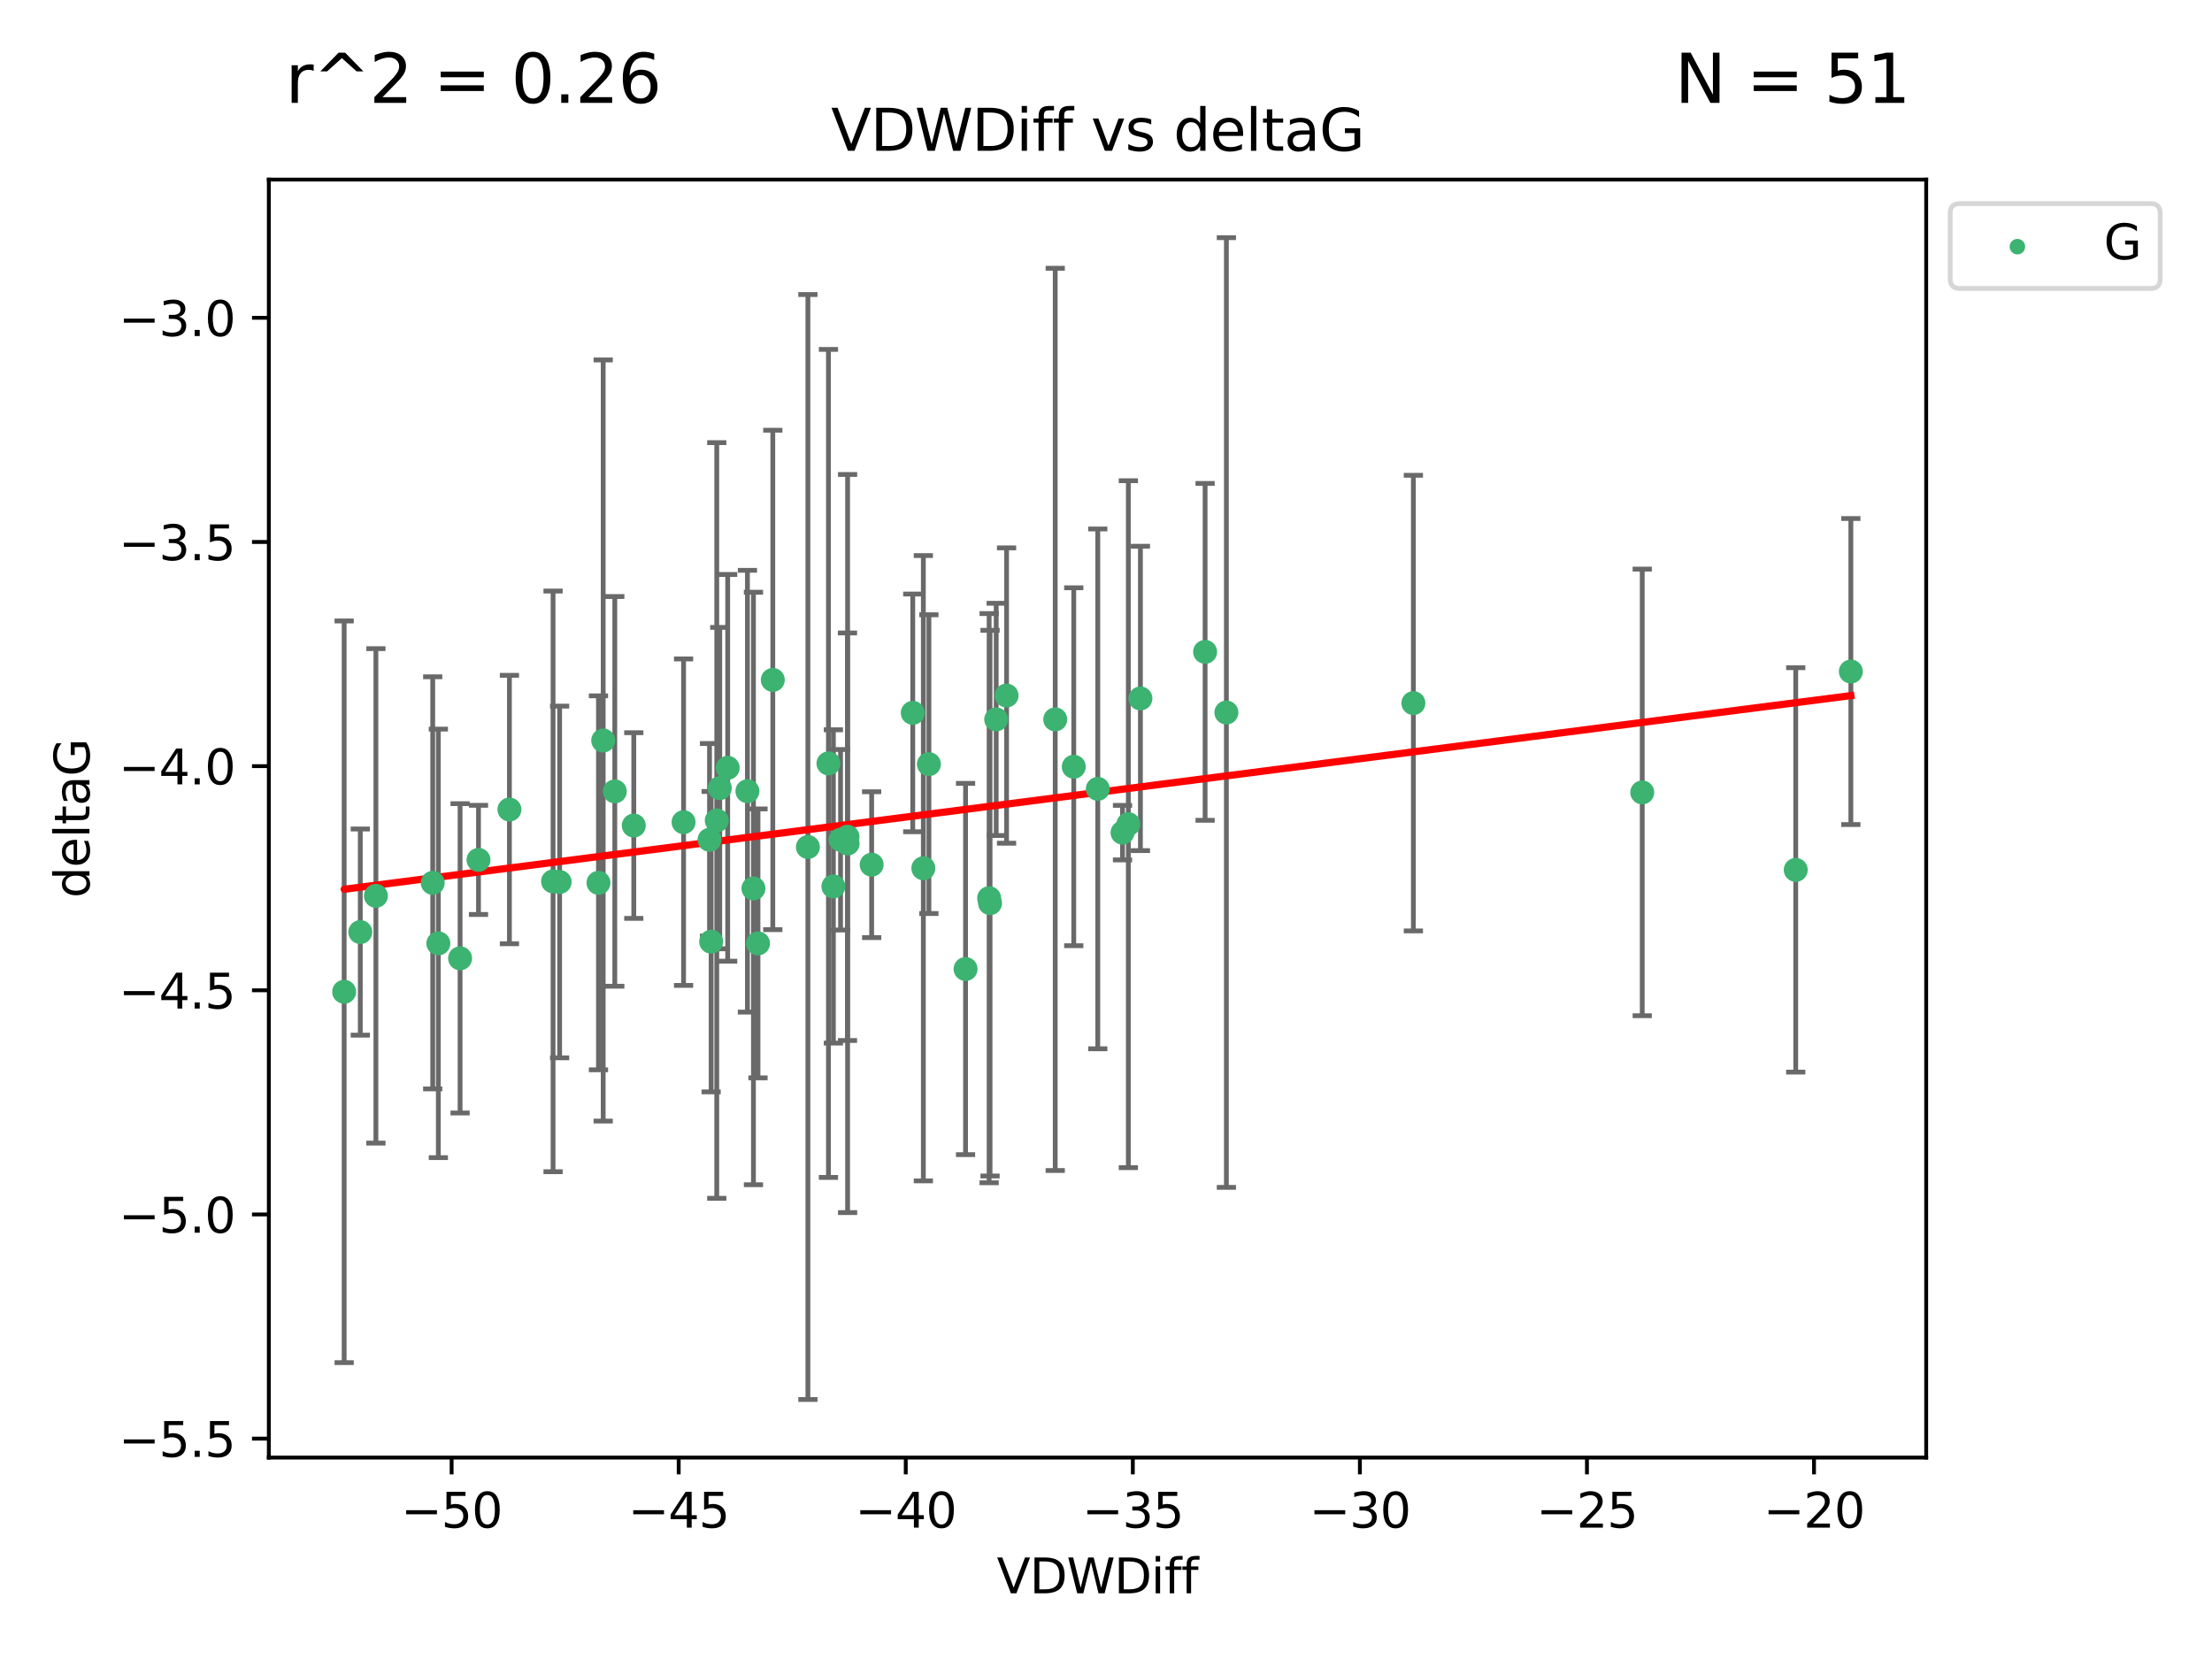 <?xml version="1.0" encoding="utf-8" standalone="no"?>
<!DOCTYPE svg PUBLIC "-//W3C//DTD SVG 1.1//EN"
  "http://www.w3.org/Graphics/SVG/1.1/DTD/svg11.dtd">
<svg xmlns:xlink="http://www.w3.org/1999/xlink" width="460.8pt" height="345.6pt" viewBox="0 0 460.8 345.6" xmlns="http://www.w3.org/2000/svg" version="1.1">
 <defs>
  <style type="text/css">*{stroke-linejoin: round; stroke-linecap: butt}</style>
 </defs>
 <g id="figure_1">
  <g id="patch_1">
   <path d="M 0 345.6 
L 460.8 345.6 
L 460.8 0 
L 0 0 
z
" style="fill: #ffffff"/>
  </g>
  <g id="axes_1">
   <g id="patch_2">
    <path d="M 56 303.64 
L 401.26 303.64 
L 401.26 37.411 
L 56 37.411 
z
" style="fill: #ffffff"/>
   </g>
   <g id="PathCollection_1">
    <defs>
     <path id="m0dcc54d844" d="M 0 1.118 
C 0.297 1.118 0.581 1 0.791 0.791 
C 1 0.581 1.118 0.297 1.118 0 
C 1.118 -0.297 1 -0.581 0.791 -0.791 
C 0.581 -1 0.297 -1.118 0 -1.118 
C -0.297 -1.118 -0.581 -1 -0.791 -0.791 
C -1 -0.581 -1.118 -0.297 -1.118 0 
C -1.118 0.297 -1 0.581 -0.791 0.791 
C -0.581 1 -0.297 1.118 0 1.118 
z
" style="stroke: #3cb371"/>
    </defs>
    <g clip-path="url(#p89d5ecb7e0)">
     <use xlink:href="#m0dcc54d844" x="147.805" y="174.941" style="fill: #3cb371; stroke: #3cb371"/>
     <use xlink:href="#m0dcc54d844" x="91.314" y="196.522" style="fill: #3cb371; stroke: #3cb371"/>
     <use xlink:href="#m0dcc54d844" x="115.215" y="183.607" style="fill: #3cb371; stroke: #3cb371"/>
     <use xlink:href="#m0dcc54d844" x="151.591" y="159.953" style="fill: #3cb371; stroke: #3cb371"/>
     <use xlink:href="#m0dcc54d844" x="142.4" y="171.274" style="fill: #3cb371; stroke: #3cb371"/>
     <use xlink:href="#m0dcc54d844" x="78.309" y="186.628" style="fill: #3cb371; stroke: #3cb371"/>
     <use xlink:href="#m0dcc54d844" x="175.102" y="174.94" style="fill: #3cb371; stroke: #3cb371"/>
     <use xlink:href="#m0dcc54d844" x="71.694" y="206.605" style="fill: #3cb371; stroke: #3cb371"/>
     <use xlink:href="#m0dcc54d844" x="75.055" y="194.169" style="fill: #3cb371; stroke: #3cb371"/>
     <use xlink:href="#m0dcc54d844" x="149.938" y="164.177" style="fill: #3cb371; stroke: #3cb371"/>
     <use xlink:href="#m0dcc54d844" x="148.144" y="196.169" style="fill: #3cb371; stroke: #3cb371"/>
     <use xlink:href="#m0dcc54d844" x="116.579" y="183.734" style="fill: #3cb371; stroke: #3cb371"/>
     <use xlink:href="#m0dcc54d844" x="95.845" y="199.634" style="fill: #3cb371; stroke: #3cb371"/>
     <use xlink:href="#m0dcc54d844" x="160.988" y="141.638" style="fill: #3cb371; stroke: #3cb371"/>
     <use xlink:href="#m0dcc54d844" x="190.143" y="148.504" style="fill: #3cb371; stroke: #3cb371"/>
     <use xlink:href="#m0dcc54d844" x="168.301" y="176.447" style="fill: #3cb371; stroke: #3cb371"/>
     <use xlink:href="#m0dcc54d844" x="132.03" y="171.977" style="fill: #3cb371; stroke: #3cb371"/>
     <use xlink:href="#m0dcc54d844" x="125.657" y="154.259" style="fill: #3cb371; stroke: #3cb371"/>
     <use xlink:href="#m0dcc54d844" x="90.144" y="183.914" style="fill: #3cb371; stroke: #3cb371"/>
     <use xlink:href="#m0dcc54d844" x="176.548" y="174.305" style="fill: #3cb371; stroke: #3cb371"/>
     <use xlink:href="#m0dcc54d844" x="206.054" y="187.105" style="fill: #3cb371; stroke: #3cb371"/>
     <use xlink:href="#m0dcc54d844" x="124.673" y="183.909" style="fill: #3cb371; stroke: #3cb371"/>
     <use xlink:href="#m0dcc54d844" x="192.35" y="180.869" style="fill: #3cb371; stroke: #3cb371"/>
     <use xlink:href="#m0dcc54d844" x="155.704" y="164.821" style="fill: #3cb371; stroke: #3cb371"/>
     <use xlink:href="#m0dcc54d844" x="176.571" y="175.723" style="fill: #3cb371; stroke: #3cb371"/>
     <use xlink:href="#m0dcc54d844" x="172.581" y="159.033" style="fill: #3cb371; stroke: #3cb371"/>
     <use xlink:href="#m0dcc54d844" x="181.582" y="180.127" style="fill: #3cb371; stroke: #3cb371"/>
     <use xlink:href="#m0dcc54d844" x="106.123" y="168.639" style="fill: #3cb371; stroke: #3cb371"/>
     <use xlink:href="#m0dcc54d844" x="173.608" y="184.66" style="fill: #3cb371; stroke: #3cb371"/>
     <use xlink:href="#m0dcc54d844" x="156.957" y="185.084" style="fill: #3cb371; stroke: #3cb371"/>
     <use xlink:href="#m0dcc54d844" x="99.678" y="179.131" style="fill: #3cb371; stroke: #3cb371"/>
     <use xlink:href="#m0dcc54d844" x="128.072" y="164.86" style="fill: #3cb371; stroke: #3cb371"/>
     <use xlink:href="#m0dcc54d844" x="157.904" y="196.527" style="fill: #3cb371; stroke: #3cb371"/>
     <use xlink:href="#m0dcc54d844" x="237.572" y="145.499" style="fill: #3cb371; stroke: #3cb371"/>
     <use xlink:href="#m0dcc54d844" x="235.054" y="171.692" style="fill: #3cb371; stroke: #3cb371"/>
     <use xlink:href="#m0dcc54d844" x="206.246" y="188.144" style="fill: #3cb371; stroke: #3cb371"/>
     <use xlink:href="#m0dcc54d844" x="233.839" y="173.454" style="fill: #3cb371; stroke: #3cb371"/>
     <use xlink:href="#m0dcc54d844" x="149.316" y="170.92" style="fill: #3cb371; stroke: #3cb371"/>
     <use xlink:href="#m0dcc54d844" x="201.144" y="201.862" style="fill: #3cb371; stroke: #3cb371"/>
     <use xlink:href="#m0dcc54d844" x="251.045" y="135.795" style="fill: #3cb371; stroke: #3cb371"/>
     <use xlink:href="#m0dcc54d844" x="207.528" y="149.864" style="fill: #3cb371; stroke: #3cb371"/>
     <use xlink:href="#m0dcc54d844" x="223.684" y="159.728" style="fill: #3cb371; stroke: #3cb371"/>
     <use xlink:href="#m0dcc54d844" x="193.507" y="159.186" style="fill: #3cb371; stroke: #3cb371"/>
     <use xlink:href="#m0dcc54d844" x="219.823" y="149.86" style="fill: #3cb371; stroke: #3cb371"/>
     <use xlink:href="#m0dcc54d844" x="255.479" y="148.432" style="fill: #3cb371; stroke: #3cb371"/>
     <use xlink:href="#m0dcc54d844" x="209.684" y="144.893" style="fill: #3cb371; stroke: #3cb371"/>
     <use xlink:href="#m0dcc54d844" x="228.689" y="164.34" style="fill: #3cb371; stroke: #3cb371"/>
     <use xlink:href="#m0dcc54d844" x="294.433" y="146.468" style="fill: #3cb371; stroke: #3cb371"/>
     <use xlink:href="#m0dcc54d844" x="374.085" y="181.215" style="fill: #3cb371; stroke: #3cb371"/>
     <use xlink:href="#m0dcc54d844" x="342.107" y="165.075" style="fill: #3cb371; stroke: #3cb371"/>
     <use xlink:href="#m0dcc54d844" x="385.566" y="139.894" style="fill: #3cb371; stroke: #3cb371"/>
    </g>
   </g>
   <g id="matplotlib.axis_1">
    <g id="xtick_1">
     <g id="line2d_1">
      <defs>
       <path id="m201cae0acf" d="M 0 0 
L 0 3.5 
" style="stroke: #000000; stroke-width: 0.8"/>
      </defs>
      <g>
       <use xlink:href="#m201cae0acf" x="94.081" y="303.64" style="stroke: #000000; stroke-width: 0.8"/>
      </g>
     </g>
     <g id="text_1">
      <!-- −50 -->
      <g transform="translate(83.528 318.238)scale(0.1 -0.1)">
       <defs>
        <path id="DejaVuSans-2212" d="M 678 2272 
L 4684 2272 
L 4684 1741 
L 678 1741 
L 678 2272 
z
" transform="scale(0.016)"/>
        <path id="DejaVuSans-35" d="M 691 4666 
L 3169 4666 
L 3169 4134 
L 1269 4134 
L 1269 2991 
Q 1406 3038 1543 3061 
Q 1681 3084 1819 3084 
Q 2600 3084 3056 2656 
Q 3513 2228 3513 1497 
Q 3513 744 3044 326 
Q 2575 -91 1722 -91 
Q 1428 -91 1123 -41 
Q 819 9 494 109 
L 494 744 
Q 775 591 1075 516 
Q 1375 441 1709 441 
Q 2250 441 2565 725 
Q 2881 1009 2881 1497 
Q 2881 1984 2565 2268 
Q 2250 2553 1709 2553 
Q 1456 2553 1204 2497 
Q 953 2441 691 2322 
L 691 4666 
z
" transform="scale(0.016)"/>
        <path id="DejaVuSans-30" d="M 2034 4250 
Q 1547 4250 1301 3770 
Q 1056 3291 1056 2328 
Q 1056 1369 1301 889 
Q 1547 409 2034 409 
Q 2525 409 2770 889 
Q 3016 1369 3016 2328 
Q 3016 3291 2770 3770 
Q 2525 4250 2034 4250 
z
M 2034 4750 
Q 2819 4750 3233 4129 
Q 3647 3509 3647 2328 
Q 3647 1150 3233 529 
Q 2819 -91 2034 -91 
Q 1250 -91 836 529 
Q 422 1150 422 2328 
Q 422 3509 836 4129 
Q 1250 4750 2034 4750 
z
" transform="scale(0.016)"/>
       </defs>
       <use xlink:href="#DejaVuSans-2212"/>
       <use xlink:href="#DejaVuSans-35" x="83.789"/>
       <use xlink:href="#DejaVuSans-30" x="147.412"/>
      </g>
     </g>
    </g>
    <g id="xtick_2">
     <g id="line2d_2">
      <g>
       <use xlink:href="#m201cae0acf" x="141.383" y="303.64" style="stroke: #000000; stroke-width: 0.8"/>
      </g>
     </g>
     <g id="text_2">
      <!-- −45 -->
      <g transform="translate(130.83 318.238)scale(0.1 -0.1)">
       <defs>
        <path id="DejaVuSans-34" d="M 2419 4116 
L 825 1625 
L 2419 1625 
L 2419 4116 
z
M 2253 4666 
L 3047 4666 
L 3047 1625 
L 3713 1625 
L 3713 1100 
L 3047 1100 
L 3047 0 
L 2419 0 
L 2419 1100 
L 313 1100 
L 313 1709 
L 2253 4666 
z
" transform="scale(0.016)"/>
       </defs>
       <use xlink:href="#DejaVuSans-2212"/>
       <use xlink:href="#DejaVuSans-34" x="83.789"/>
       <use xlink:href="#DejaVuSans-35" x="147.412"/>
      </g>
     </g>
    </g>
    <g id="xtick_3">
     <g id="line2d_3">
      <g>
       <use xlink:href="#m201cae0acf" x="188.685" y="303.64" style="stroke: #000000; stroke-width: 0.8"/>
      </g>
     </g>
     <g id="text_3">
      <!-- −40 -->
      <g transform="translate(178.132 318.238)scale(0.1 -0.1)">
       <use xlink:href="#DejaVuSans-2212"/>
       <use xlink:href="#DejaVuSans-34" x="83.789"/>
       <use xlink:href="#DejaVuSans-30" x="147.412"/>
      </g>
     </g>
    </g>
    <g id="xtick_4">
     <g id="line2d_4">
      <g>
       <use xlink:href="#m201cae0acf" x="235.987" y="303.64" style="stroke: #000000; stroke-width: 0.8"/>
      </g>
     </g>
     <g id="text_4">
      <!-- −35 -->
      <g transform="translate(225.435 318.238)scale(0.1 -0.1)">
       <defs>
        <path id="DejaVuSans-33" d="M 2597 2516 
Q 3050 2419 3304 2112 
Q 3559 1806 3559 1356 
Q 3559 666 3084 287 
Q 2609 -91 1734 -91 
Q 1441 -91 1130 -33 
Q 819 25 488 141 
L 488 750 
Q 750 597 1062 519 
Q 1375 441 1716 441 
Q 2309 441 2620 675 
Q 2931 909 2931 1356 
Q 2931 1769 2642 2001 
Q 2353 2234 1838 2234 
L 1294 2234 
L 1294 2753 
L 1863 2753 
Q 2328 2753 2575 2939 
Q 2822 3125 2822 3475 
Q 2822 3834 2567 4026 
Q 2313 4219 1838 4219 
Q 1578 4219 1281 4162 
Q 984 4106 628 3988 
L 628 4550 
Q 988 4650 1302 4700 
Q 1616 4750 1894 4750 
Q 2613 4750 3031 4423 
Q 3450 4097 3450 3541 
Q 3450 3153 3228 2886 
Q 3006 2619 2597 2516 
z
" transform="scale(0.016)"/>
       </defs>
       <use xlink:href="#DejaVuSans-2212"/>
       <use xlink:href="#DejaVuSans-33" x="83.789"/>
       <use xlink:href="#DejaVuSans-35" x="147.412"/>
      </g>
     </g>
    </g>
    <g id="xtick_5">
     <g id="line2d_5">
      <g>
       <use xlink:href="#m201cae0acf" x="283.289" y="303.64" style="stroke: #000000; stroke-width: 0.8"/>
      </g>
     </g>
     <g id="text_5">
      <!-- −30 -->
      <g transform="translate(272.737 318.238)scale(0.1 -0.1)">
       <use xlink:href="#DejaVuSans-2212"/>
       <use xlink:href="#DejaVuSans-33" x="83.789"/>
       <use xlink:href="#DejaVuSans-30" x="147.412"/>
      </g>
     </g>
    </g>
    <g id="xtick_6">
     <g id="line2d_6">
      <g>
       <use xlink:href="#m201cae0acf" x="330.591" y="303.64" style="stroke: #000000; stroke-width: 0.8"/>
      </g>
     </g>
     <g id="text_6">
      <!-- −25 -->
      <g transform="translate(320.039 318.238)scale(0.1 -0.1)">
       <defs>
        <path id="DejaVuSans-32" d="M 1228 531 
L 3431 531 
L 3431 0 
L 469 0 
L 469 531 
Q 828 903 1448 1529 
Q 2069 2156 2228 2338 
Q 2531 2678 2651 2914 
Q 2772 3150 2772 3378 
Q 2772 3750 2511 3984 
Q 2250 4219 1831 4219 
Q 1534 4219 1204 4116 
Q 875 4013 500 3803 
L 500 4441 
Q 881 4594 1212 4672 
Q 1544 4750 1819 4750 
Q 2544 4750 2975 4387 
Q 3406 4025 3406 3419 
Q 3406 3131 3298 2873 
Q 3191 2616 2906 2266 
Q 2828 2175 2409 1742 
Q 1991 1309 1228 531 
z
" transform="scale(0.016)"/>
       </defs>
       <use xlink:href="#DejaVuSans-2212"/>
       <use xlink:href="#DejaVuSans-32" x="83.789"/>
       <use xlink:href="#DejaVuSans-35" x="147.412"/>
      </g>
     </g>
    </g>
    <g id="xtick_7">
     <g id="line2d_7">
      <g>
       <use xlink:href="#m201cae0acf" x="377.893" y="303.64" style="stroke: #000000; stroke-width: 0.8"/>
      </g>
     </g>
     <g id="text_7">
      <!-- −20 -->
      <g transform="translate(367.341 318.238)scale(0.1 -0.1)">
       <use xlink:href="#DejaVuSans-2212"/>
       <use xlink:href="#DejaVuSans-32" x="83.789"/>
       <use xlink:href="#DejaVuSans-30" x="147.412"/>
      </g>
     </g>
    </g>
    <g id="text_8">
     <!-- VDWDiff -->
     <g transform="translate(207.657 331.917)scale(0.1 -0.1)">
      <defs>
       <path id="DejaVuSans-56" d="M 1831 0 
L 50 4666 
L 709 4666 
L 2188 738 
L 3669 4666 
L 4325 4666 
L 2547 0 
L 1831 0 
z
" transform="scale(0.016)"/>
       <path id="DejaVuSans-44" d="M 1259 4147 
L 1259 519 
L 2022 519 
Q 2988 519 3436 956 
Q 3884 1394 3884 2338 
Q 3884 3275 3436 3711 
Q 2988 4147 2022 4147 
L 1259 4147 
z
M 628 4666 
L 1925 4666 
Q 3281 4666 3915 4102 
Q 4550 3538 4550 2338 
Q 4550 1131 3912 565 
Q 3275 0 1925 0 
L 628 0 
L 628 4666 
z
" transform="scale(0.016)"/>
       <path id="DejaVuSans-57" d="M 213 4666 
L 850 4666 
L 1831 722 
L 2809 4666 
L 3519 4666 
L 4500 722 
L 5478 4666 
L 6119 4666 
L 4947 0 
L 4153 0 
L 3169 4050 
L 2175 0 
L 1381 0 
L 213 4666 
z
" transform="scale(0.016)"/>
       <path id="DejaVuSans-69" d="M 603 3500 
L 1178 3500 
L 1178 0 
L 603 0 
L 603 3500 
z
M 603 4863 
L 1178 4863 
L 1178 4134 
L 603 4134 
L 603 4863 
z
" transform="scale(0.016)"/>
       <path id="DejaVuSans-66" d="M 2375 4863 
L 2375 4384 
L 1825 4384 
Q 1516 4384 1395 4259 
Q 1275 4134 1275 3809 
L 1275 3500 
L 2222 3500 
L 2222 3053 
L 1275 3053 
L 1275 0 
L 697 0 
L 697 3053 
L 147 3053 
L 147 3500 
L 697 3500 
L 697 3744 
Q 697 4328 969 4595 
Q 1241 4863 1831 4863 
L 2375 4863 
z
" transform="scale(0.016)"/>
      </defs>
      <use xlink:href="#DejaVuSans-56"/>
      <use xlink:href="#DejaVuSans-44" x="68.408"/>
      <use xlink:href="#DejaVuSans-57" x="145.41"/>
      <use xlink:href="#DejaVuSans-44" x="244.287"/>
      <use xlink:href="#DejaVuSans-69" x="321.289"/>
      <use xlink:href="#DejaVuSans-66" x="349.072"/>
      <use xlink:href="#DejaVuSans-66" x="384.277"/>
     </g>
    </g>
   </g>
   <g id="matplotlib.axis_2">
    <g id="ytick_1">
     <g id="line2d_8">
      <defs>
       <path id="mf346a24e65" d="M 0 0 
L -3.5 0 
" style="stroke: #000000; stroke-width: 0.8"/>
      </defs>
      <g>
       <use xlink:href="#mf346a24e65" x="56" y="299.693" style="stroke: #000000; stroke-width: 0.8"/>
      </g>
     </g>
     <g id="text_9">
      <!-- −5.5 -->
      <g transform="translate(24.717 303.492)scale(0.1 -0.1)">
       <defs>
        <path id="DejaVuSans-2e" d="M 684 794 
L 1344 794 
L 1344 0 
L 684 0 
L 684 794 
z
" transform="scale(0.016)"/>
       </defs>
       <use xlink:href="#DejaVuSans-2212"/>
       <use xlink:href="#DejaVuSans-35" x="83.789"/>
       <use xlink:href="#DejaVuSans-2e" x="147.412"/>
       <use xlink:href="#DejaVuSans-35" x="179.199"/>
      </g>
     </g>
    </g>
    <g id="ytick_2">
     <g id="line2d_9">
      <g>
       <use xlink:href="#mf346a24e65" x="56" y="252.995" style="stroke: #000000; stroke-width: 0.8"/>
      </g>
     </g>
     <g id="text_10">
      <!-- −5.0 -->
      <g transform="translate(24.717 256.795)scale(0.1 -0.1)">
       <use xlink:href="#DejaVuSans-2212"/>
       <use xlink:href="#DejaVuSans-35" x="83.789"/>
       <use xlink:href="#DejaVuSans-2e" x="147.412"/>
       <use xlink:href="#DejaVuSans-30" x="179.199"/>
      </g>
     </g>
    </g>
    <g id="ytick_3">
     <g id="line2d_10">
      <g>
       <use xlink:href="#mf346a24e65" x="56" y="206.298" style="stroke: #000000; stroke-width: 0.8"/>
      </g>
     </g>
     <g id="text_11">
      <!-- −4.5 -->
      <g transform="translate(24.717 210.097)scale(0.1 -0.1)">
       <use xlink:href="#DejaVuSans-2212"/>
       <use xlink:href="#DejaVuSans-34" x="83.789"/>
       <use xlink:href="#DejaVuSans-2e" x="147.412"/>
       <use xlink:href="#DejaVuSans-35" x="179.199"/>
      </g>
     </g>
    </g>
    <g id="ytick_4">
     <g id="line2d_11">
      <g>
       <use xlink:href="#mf346a24e65" x="56" y="159.6" style="stroke: #000000; stroke-width: 0.8"/>
      </g>
     </g>
     <g id="text_12">
      <!-- −4.0 -->
      <g transform="translate(24.717 163.399)scale(0.1 -0.1)">
       <use xlink:href="#DejaVuSans-2212"/>
       <use xlink:href="#DejaVuSans-34" x="83.789"/>
       <use xlink:href="#DejaVuSans-2e" x="147.412"/>
       <use xlink:href="#DejaVuSans-30" x="179.199"/>
      </g>
     </g>
    </g>
    <g id="ytick_5">
     <g id="line2d_12">
      <g>
       <use xlink:href="#mf346a24e65" x="56" y="112.902" style="stroke: #000000; stroke-width: 0.8"/>
      </g>
     </g>
     <g id="text_13">
      <!-- −3.5 -->
      <g transform="translate(24.717 116.701)scale(0.1 -0.1)">
       <use xlink:href="#DejaVuSans-2212"/>
       <use xlink:href="#DejaVuSans-33" x="83.789"/>
       <use xlink:href="#DejaVuSans-2e" x="147.412"/>
       <use xlink:href="#DejaVuSans-35" x="179.199"/>
      </g>
     </g>
    </g>
    <g id="ytick_6">
     <g id="line2d_13">
      <g>
       <use xlink:href="#mf346a24e65" x="56" y="66.204" style="stroke: #000000; stroke-width: 0.8"/>
      </g>
     </g>
     <g id="text_14">
      <!-- −3.0 -->
      <g transform="translate(24.717 70.004)scale(0.1 -0.1)">
       <use xlink:href="#DejaVuSans-2212"/>
       <use xlink:href="#DejaVuSans-33" x="83.789"/>
       <use xlink:href="#DejaVuSans-2e" x="147.412"/>
       <use xlink:href="#DejaVuSans-30" x="179.199"/>
      </g>
     </g>
    </g>
    <g id="text_15">
     <!-- deltaG -->
     <g transform="translate(18.637 187.064)rotate(-90)scale(0.1 -0.1)">
      <defs>
       <path id="DejaVuSans-64" d="M 2906 2969 
L 2906 4863 
L 3481 4863 
L 3481 0 
L 2906 0 
L 2906 525 
Q 2725 213 2448 61 
Q 2172 -91 1784 -91 
Q 1150 -91 751 415 
Q 353 922 353 1747 
Q 353 2572 751 3078 
Q 1150 3584 1784 3584 
Q 2172 3584 2448 3432 
Q 2725 3281 2906 2969 
z
M 947 1747 
Q 947 1113 1208 752 
Q 1469 391 1925 391 
Q 2381 391 2643 752 
Q 2906 1113 2906 1747 
Q 2906 2381 2643 2742 
Q 2381 3103 1925 3103 
Q 1469 3103 1208 2742 
Q 947 2381 947 1747 
z
" transform="scale(0.016)"/>
       <path id="DejaVuSans-65" d="M 3597 1894 
L 3597 1613 
L 953 1613 
Q 991 1019 1311 708 
Q 1631 397 2203 397 
Q 2534 397 2845 478 
Q 3156 559 3463 722 
L 3463 178 
Q 3153 47 2828 -22 
Q 2503 -91 2169 -91 
Q 1331 -91 842 396 
Q 353 884 353 1716 
Q 353 2575 817 3079 
Q 1281 3584 2069 3584 
Q 2775 3584 3186 3129 
Q 3597 2675 3597 1894 
z
M 3022 2063 
Q 3016 2534 2758 2815 
Q 2500 3097 2075 3097 
Q 1594 3097 1305 2825 
Q 1016 2553 972 2059 
L 3022 2063 
z
" transform="scale(0.016)"/>
       <path id="DejaVuSans-6c" d="M 603 4863 
L 1178 4863 
L 1178 0 
L 603 0 
L 603 4863 
z
" transform="scale(0.016)"/>
       <path id="DejaVuSans-74" d="M 1172 4494 
L 1172 3500 
L 2356 3500 
L 2356 3053 
L 1172 3053 
L 1172 1153 
Q 1172 725 1289 603 
Q 1406 481 1766 481 
L 2356 481 
L 2356 0 
L 1766 0 
Q 1100 0 847 248 
Q 594 497 594 1153 
L 594 3053 
L 172 3053 
L 172 3500 
L 594 3500 
L 594 4494 
L 1172 4494 
z
" transform="scale(0.016)"/>
       <path id="DejaVuSans-61" d="M 2194 1759 
Q 1497 1759 1228 1600 
Q 959 1441 959 1056 
Q 959 750 1161 570 
Q 1363 391 1709 391 
Q 2188 391 2477 730 
Q 2766 1069 2766 1631 
L 2766 1759 
L 2194 1759 
z
M 3341 1997 
L 3341 0 
L 2766 0 
L 2766 531 
Q 2569 213 2275 61 
Q 1981 -91 1556 -91 
Q 1019 -91 701 211 
Q 384 513 384 1019 
Q 384 1609 779 1909 
Q 1175 2209 1959 2209 
L 2766 2209 
L 2766 2266 
Q 2766 2663 2505 2880 
Q 2244 3097 1772 3097 
Q 1472 3097 1187 3025 
Q 903 2953 641 2809 
L 641 3341 
Q 956 3463 1253 3523 
Q 1550 3584 1831 3584 
Q 2591 3584 2966 3190 
Q 3341 2797 3341 1997 
z
" transform="scale(0.016)"/>
       <path id="DejaVuSans-47" d="M 3809 666 
L 3809 1919 
L 2778 1919 
L 2778 2438 
L 4434 2438 
L 4434 434 
Q 4069 175 3628 42 
Q 3188 -91 2688 -91 
Q 1594 -91 976 548 
Q 359 1188 359 2328 
Q 359 3472 976 4111 
Q 1594 4750 2688 4750 
Q 3144 4750 3555 4637 
Q 3966 4525 4313 4306 
L 4313 3634 
Q 3963 3931 3569 4081 
Q 3175 4231 2741 4231 
Q 1884 4231 1454 3753 
Q 1025 3275 1025 2328 
Q 1025 1384 1454 906 
Q 1884 428 2741 428 
Q 3075 428 3337 486 
Q 3600 544 3809 666 
z
" transform="scale(0.016)"/>
      </defs>
      <use xlink:href="#DejaVuSans-64"/>
      <use xlink:href="#DejaVuSans-65" x="63.477"/>
      <use xlink:href="#DejaVuSans-6c" x="125"/>
      <use xlink:href="#DejaVuSans-74" x="152.783"/>
      <use xlink:href="#DejaVuSans-61" x="191.992"/>
      <use xlink:href="#DejaVuSans-47" x="253.271"/>
     </g>
    </g>
   </g>
   <g id="LineCollection_1">
    <path d="M 147.805 194.992 
L 147.805 154.891 
" clip-path="url(#p89d5ecb7e0)" style="fill: none; stroke: #696969"/>
    <path d="M 91.314 241.156 
L 91.314 151.889 
" clip-path="url(#p89d5ecb7e0)" style="fill: none; stroke: #696969"/>
    <path d="M 115.215 244.087 
L 115.215 123.127 
" clip-path="url(#p89d5ecb7e0)" style="fill: none; stroke: #696969"/>
    <path d="M 151.591 200.233 
L 151.591 119.673 
" clip-path="url(#p89d5ecb7e0)" style="fill: none; stroke: #696969"/>
    <path d="M 142.4 205.278 
L 142.4 137.269 
" clip-path="url(#p89d5ecb7e0)" style="fill: none; stroke: #696969"/>
    <path d="M 78.309 238.129 
L 78.309 135.128 
" clip-path="url(#p89d5ecb7e0)" style="fill: none; stroke: #696969"/>
    <path d="M 175.102 193.742 
L 175.102 156.138 
" clip-path="url(#p89d5ecb7e0)" style="fill: none; stroke: #696969"/>
    <path d="M 71.694 283.855 
L 71.694 129.355 
" clip-path="url(#p89d5ecb7e0)" style="fill: none; stroke: #696969"/>
    <path d="M 75.055 215.642 
L 75.055 172.695 
" clip-path="url(#p89d5ecb7e0)" style="fill: none; stroke: #696969"/>
    <path d="M 149.938 197.652 
L 149.938 130.703 
" clip-path="url(#p89d5ecb7e0)" style="fill: none; stroke: #696969"/>
    <path d="M 148.144 227.458 
L 148.144 164.879 
" clip-path="url(#p89d5ecb7e0)" style="fill: none; stroke: #696969"/>
    <path d="M 116.579 220.367 
L 116.579 147.101 
" clip-path="url(#p89d5ecb7e0)" style="fill: none; stroke: #696969"/>
    <path d="M 95.845 231.852 
L 95.845 167.415 
" clip-path="url(#p89d5ecb7e0)" style="fill: none; stroke: #696969"/>
    <path d="M 160.988 193.658 
L 160.988 89.619 
" clip-path="url(#p89d5ecb7e0)" style="fill: none; stroke: #696969"/>
    <path d="M 190.143 173.263 
L 190.143 123.745 
" clip-path="url(#p89d5ecb7e0)" style="fill: none; stroke: #696969"/>
    <path d="M 168.301 291.539 
L 168.301 61.355 
" clip-path="url(#p89d5ecb7e0)" style="fill: none; stroke: #696969"/>
    <path d="M 132.03 191.322 
L 132.03 152.633 
" clip-path="url(#p89d5ecb7e0)" style="fill: none; stroke: #696969"/>
    <path d="M 125.657 233.539 
L 125.657 74.979 
" clip-path="url(#p89d5ecb7e0)" style="fill: none; stroke: #696969"/>
    <path d="M 90.144 226.842 
L 90.144 140.986 
" clip-path="url(#p89d5ecb7e0)" style="fill: none; stroke: #696969"/>
    <path d="M 176.548 216.752 
L 176.548 131.857 
" clip-path="url(#p89d5ecb7e0)" style="fill: none; stroke: #696969"/>
    <path d="M 206.054 246.391 
L 206.054 127.819 
" clip-path="url(#p89d5ecb7e0)" style="fill: none; stroke: #696969"/>
    <path d="M 124.673 222.859 
L 124.673 144.959 
" clip-path="url(#p89d5ecb7e0)" style="fill: none; stroke: #696969"/>
    <path d="M 192.35 246.001 
L 192.35 115.737 
" clip-path="url(#p89d5ecb7e0)" style="fill: none; stroke: #696969"/>
    <path d="M 155.704 210.837 
L 155.704 118.805 
" clip-path="url(#p89d5ecb7e0)" style="fill: none; stroke: #696969"/>
    <path d="M 176.571 252.605 
L 176.571 98.842 
" clip-path="url(#p89d5ecb7e0)" style="fill: none; stroke: #696969"/>
    <path d="M 172.581 245.28 
L 172.581 72.786 
" clip-path="url(#p89d5ecb7e0)" style="fill: none; stroke: #696969"/>
    <path d="M 181.582 195.317 
L 181.582 164.937 
" clip-path="url(#p89d5ecb7e0)" style="fill: none; stroke: #696969"/>
    <path d="M 106.123 196.598 
L 106.123 140.68 
" clip-path="url(#p89d5ecb7e0)" style="fill: none; stroke: #696969"/>
    <path d="M 173.608 217.293 
L 173.608 152.027 
" clip-path="url(#p89d5ecb7e0)" style="fill: none; stroke: #696969"/>
    <path d="M 156.957 246.798 
L 156.957 123.37 
" clip-path="url(#p89d5ecb7e0)" style="fill: none; stroke: #696969"/>
    <path d="M 99.678 190.499 
L 99.678 167.762 
" clip-path="url(#p89d5ecb7e0)" style="fill: none; stroke: #696969"/>
    <path d="M 128.072 205.45 
L 128.072 124.27 
" clip-path="url(#p89d5ecb7e0)" style="fill: none; stroke: #696969"/>
    <path d="M 157.904 224.54 
L 157.904 168.514 
" clip-path="url(#p89d5ecb7e0)" style="fill: none; stroke: #696969"/>
    <path d="M 237.572 177.203 
L 237.572 113.796 
" clip-path="url(#p89d5ecb7e0)" style="fill: none; stroke: #696969"/>
    <path d="M 235.054 243.241 
L 235.054 100.142 
" clip-path="url(#p89d5ecb7e0)" style="fill: none; stroke: #696969"/>
    <path d="M 206.246 244.979 
L 206.246 131.309 
" clip-path="url(#p89d5ecb7e0)" style="fill: none; stroke: #696969"/>
    <path d="M 233.839 179.136 
L 233.839 167.773 
" clip-path="url(#p89d5ecb7e0)" style="fill: none; stroke: #696969"/>
    <path d="M 149.316 249.631 
L 149.316 92.209 
" clip-path="url(#p89d5ecb7e0)" style="fill: none; stroke: #696969"/>
    <path d="M 201.144 240.533 
L 201.144 163.191 
" clip-path="url(#p89d5ecb7e0)" style="fill: none; stroke: #696969"/>
    <path d="M 251.045 170.886 
L 251.045 100.704 
" clip-path="url(#p89d5ecb7e0)" style="fill: none; stroke: #696969"/>
    <path d="M 207.528 174.051 
L 207.528 125.676 
" clip-path="url(#p89d5ecb7e0)" style="fill: none; stroke: #696969"/>
    <path d="M 223.684 197.01 
L 223.684 122.447 
" clip-path="url(#p89d5ecb7e0)" style="fill: none; stroke: #696969"/>
    <path d="M 193.507 190.305 
L 193.507 128.067 
" clip-path="url(#p89d5ecb7e0)" style="fill: none; stroke: #696969"/>
    <path d="M 219.823 243.834 
L 219.823 55.886 
" clip-path="url(#p89d5ecb7e0)" style="fill: none; stroke: #696969"/>
    <path d="M 255.479 247.351 
L 255.479 49.513 
" clip-path="url(#p89d5ecb7e0)" style="fill: none; stroke: #696969"/>
    <path d="M 209.684 175.656 
L 209.684 114.13 
" clip-path="url(#p89d5ecb7e0)" style="fill: none; stroke: #696969"/>
    <path d="M 228.689 218.482 
L 228.689 110.197 
" clip-path="url(#p89d5ecb7e0)" style="fill: none; stroke: #696969"/>
    <path d="M 294.433 193.921 
L 294.433 99.014 
" clip-path="url(#p89d5ecb7e0)" style="fill: none; stroke: #696969"/>
    <path d="M 374.085 223.338 
L 374.085 139.092 
" clip-path="url(#p89d5ecb7e0)" style="fill: none; stroke: #696969"/>
    <path d="M 342.107 211.596 
L 342.107 118.553 
" clip-path="url(#p89d5ecb7e0)" style="fill: none; stroke: #696969"/>
    <path d="M 385.566 171.77 
L 385.566 108.018 
" clip-path="url(#p89d5ecb7e0)" style="fill: none; stroke: #696969"/>
   </g>
   <g id="line2d_14">
    <defs>
     <path id="m35425af2b3" d="M 2 0 
L -2 -0 
" style="stroke: #696969"/>
    </defs>
    <g clip-path="url(#p89d5ecb7e0)">
     <use xlink:href="#m35425af2b3" x="147.805" y="194.992" style="fill: #696969; stroke: #696969"/>
     <use xlink:href="#m35425af2b3" x="91.314" y="241.156" style="fill: #696969; stroke: #696969"/>
     <use xlink:href="#m35425af2b3" x="115.215" y="244.087" style="fill: #696969; stroke: #696969"/>
     <use xlink:href="#m35425af2b3" x="151.591" y="200.233" style="fill: #696969; stroke: #696969"/>
     <use xlink:href="#m35425af2b3" x="142.4" y="205.278" style="fill: #696969; stroke: #696969"/>
     <use xlink:href="#m35425af2b3" x="78.309" y="238.129" style="fill: #696969; stroke: #696969"/>
     <use xlink:href="#m35425af2b3" x="175.102" y="193.742" style="fill: #696969; stroke: #696969"/>
     <use xlink:href="#m35425af2b3" x="71.694" y="283.855" style="fill: #696969; stroke: #696969"/>
     <use xlink:href="#m35425af2b3" x="75.055" y="215.642" style="fill: #696969; stroke: #696969"/>
     <use xlink:href="#m35425af2b3" x="149.938" y="197.652" style="fill: #696969; stroke: #696969"/>
     <use xlink:href="#m35425af2b3" x="148.144" y="227.458" style="fill: #696969; stroke: #696969"/>
     <use xlink:href="#m35425af2b3" x="116.579" y="220.367" style="fill: #696969; stroke: #696969"/>
     <use xlink:href="#m35425af2b3" x="95.845" y="231.852" style="fill: #696969; stroke: #696969"/>
     <use xlink:href="#m35425af2b3" x="160.988" y="193.658" style="fill: #696969; stroke: #696969"/>
     <use xlink:href="#m35425af2b3" x="190.143" y="173.263" style="fill: #696969; stroke: #696969"/>
     <use xlink:href="#m35425af2b3" x="168.301" y="291.539" style="fill: #696969; stroke: #696969"/>
     <use xlink:href="#m35425af2b3" x="132.03" y="191.322" style="fill: #696969; stroke: #696969"/>
     <use xlink:href="#m35425af2b3" x="125.657" y="233.539" style="fill: #696969; stroke: #696969"/>
     <use xlink:href="#m35425af2b3" x="90.144" y="226.842" style="fill: #696969; stroke: #696969"/>
     <use xlink:href="#m35425af2b3" x="176.548" y="216.752" style="fill: #696969; stroke: #696969"/>
     <use xlink:href="#m35425af2b3" x="206.054" y="246.391" style="fill: #696969; stroke: #696969"/>
     <use xlink:href="#m35425af2b3" x="124.673" y="222.859" style="fill: #696969; stroke: #696969"/>
     <use xlink:href="#m35425af2b3" x="192.35" y="246.001" style="fill: #696969; stroke: #696969"/>
     <use xlink:href="#m35425af2b3" x="155.704" y="210.837" style="fill: #696969; stroke: #696969"/>
     <use xlink:href="#m35425af2b3" x="176.571" y="252.605" style="fill: #696969; stroke: #696969"/>
     <use xlink:href="#m35425af2b3" x="172.581" y="245.28" style="fill: #696969; stroke: #696969"/>
     <use xlink:href="#m35425af2b3" x="181.582" y="195.317" style="fill: #696969; stroke: #696969"/>
     <use xlink:href="#m35425af2b3" x="106.123" y="196.598" style="fill: #696969; stroke: #696969"/>
     <use xlink:href="#m35425af2b3" x="173.608" y="217.293" style="fill: #696969; stroke: #696969"/>
     <use xlink:href="#m35425af2b3" x="156.957" y="246.798" style="fill: #696969; stroke: #696969"/>
     <use xlink:href="#m35425af2b3" x="99.678" y="190.499" style="fill: #696969; stroke: #696969"/>
     <use xlink:href="#m35425af2b3" x="128.072" y="205.45" style="fill: #696969; stroke: #696969"/>
     <use xlink:href="#m35425af2b3" x="157.904" y="224.54" style="fill: #696969; stroke: #696969"/>
     <use xlink:href="#m35425af2b3" x="237.572" y="177.203" style="fill: #696969; stroke: #696969"/>
     <use xlink:href="#m35425af2b3" x="235.054" y="243.241" style="fill: #696969; stroke: #696969"/>
     <use xlink:href="#m35425af2b3" x="206.246" y="244.979" style="fill: #696969; stroke: #696969"/>
     <use xlink:href="#m35425af2b3" x="233.839" y="179.136" style="fill: #696969; stroke: #696969"/>
     <use xlink:href="#m35425af2b3" x="149.316" y="249.631" style="fill: #696969; stroke: #696969"/>
     <use xlink:href="#m35425af2b3" x="201.144" y="240.533" style="fill: #696969; stroke: #696969"/>
     <use xlink:href="#m35425af2b3" x="251.045" y="170.886" style="fill: #696969; stroke: #696969"/>
     <use xlink:href="#m35425af2b3" x="207.528" y="174.051" style="fill: #696969; stroke: #696969"/>
     <use xlink:href="#m35425af2b3" x="223.684" y="197.01" style="fill: #696969; stroke: #696969"/>
     <use xlink:href="#m35425af2b3" x="193.507" y="190.305" style="fill: #696969; stroke: #696969"/>
     <use xlink:href="#m35425af2b3" x="219.823" y="243.834" style="fill: #696969; stroke: #696969"/>
     <use xlink:href="#m35425af2b3" x="255.479" y="247.351" style="fill: #696969; stroke: #696969"/>
     <use xlink:href="#m35425af2b3" x="209.684" y="175.656" style="fill: #696969; stroke: #696969"/>
     <use xlink:href="#m35425af2b3" x="228.689" y="218.482" style="fill: #696969; stroke: #696969"/>
     <use xlink:href="#m35425af2b3" x="294.433" y="193.921" style="fill: #696969; stroke: #696969"/>
     <use xlink:href="#m35425af2b3" x="374.085" y="223.338" style="fill: #696969; stroke: #696969"/>
     <use xlink:href="#m35425af2b3" x="342.107" y="211.596" style="fill: #696969; stroke: #696969"/>
     <use xlink:href="#m35425af2b3" x="385.566" y="171.77" style="fill: #696969; stroke: #696969"/>
    </g>
   </g>
   <g id="line2d_15">
    <g clip-path="url(#p89d5ecb7e0)">
     <use xlink:href="#m35425af2b3" x="147.805" y="154.891" style="fill: #696969; stroke: #696969"/>
     <use xlink:href="#m35425af2b3" x="91.314" y="151.889" style="fill: #696969; stroke: #696969"/>
     <use xlink:href="#m35425af2b3" x="115.215" y="123.127" style="fill: #696969; stroke: #696969"/>
     <use xlink:href="#m35425af2b3" x="151.591" y="119.673" style="fill: #696969; stroke: #696969"/>
     <use xlink:href="#m35425af2b3" x="142.4" y="137.269" style="fill: #696969; stroke: #696969"/>
     <use xlink:href="#m35425af2b3" x="78.309" y="135.128" style="fill: #696969; stroke: #696969"/>
     <use xlink:href="#m35425af2b3" x="175.102" y="156.138" style="fill: #696969; stroke: #696969"/>
     <use xlink:href="#m35425af2b3" x="71.694" y="129.355" style="fill: #696969; stroke: #696969"/>
     <use xlink:href="#m35425af2b3" x="75.055" y="172.695" style="fill: #696969; stroke: #696969"/>
     <use xlink:href="#m35425af2b3" x="149.938" y="130.703" style="fill: #696969; stroke: #696969"/>
     <use xlink:href="#m35425af2b3" x="148.144" y="164.879" style="fill: #696969; stroke: #696969"/>
     <use xlink:href="#m35425af2b3" x="116.579" y="147.101" style="fill: #696969; stroke: #696969"/>
     <use xlink:href="#m35425af2b3" x="95.845" y="167.415" style="fill: #696969; stroke: #696969"/>
     <use xlink:href="#m35425af2b3" x="160.988" y="89.619" style="fill: #696969; stroke: #696969"/>
     <use xlink:href="#m35425af2b3" x="190.143" y="123.745" style="fill: #696969; stroke: #696969"/>
     <use xlink:href="#m35425af2b3" x="168.301" y="61.355" style="fill: #696969; stroke: #696969"/>
     <use xlink:href="#m35425af2b3" x="132.03" y="152.633" style="fill: #696969; stroke: #696969"/>
     <use xlink:href="#m35425af2b3" x="125.657" y="74.979" style="fill: #696969; stroke: #696969"/>
     <use xlink:href="#m35425af2b3" x="90.144" y="140.986" style="fill: #696969; stroke: #696969"/>
     <use xlink:href="#m35425af2b3" x="176.548" y="131.857" style="fill: #696969; stroke: #696969"/>
     <use xlink:href="#m35425af2b3" x="206.054" y="127.819" style="fill: #696969; stroke: #696969"/>
     <use xlink:href="#m35425af2b3" x="124.673" y="144.959" style="fill: #696969; stroke: #696969"/>
     <use xlink:href="#m35425af2b3" x="192.35" y="115.737" style="fill: #696969; stroke: #696969"/>
     <use xlink:href="#m35425af2b3" x="155.704" y="118.805" style="fill: #696969; stroke: #696969"/>
     <use xlink:href="#m35425af2b3" x="176.571" y="98.842" style="fill: #696969; stroke: #696969"/>
     <use xlink:href="#m35425af2b3" x="172.581" y="72.786" style="fill: #696969; stroke: #696969"/>
     <use xlink:href="#m35425af2b3" x="181.582" y="164.937" style="fill: #696969; stroke: #696969"/>
     <use xlink:href="#m35425af2b3" x="106.123" y="140.68" style="fill: #696969; stroke: #696969"/>
     <use xlink:href="#m35425af2b3" x="173.608" y="152.027" style="fill: #696969; stroke: #696969"/>
     <use xlink:href="#m35425af2b3" x="156.957" y="123.37" style="fill: #696969; stroke: #696969"/>
     <use xlink:href="#m35425af2b3" x="99.678" y="167.762" style="fill: #696969; stroke: #696969"/>
     <use xlink:href="#m35425af2b3" x="128.072" y="124.27" style="fill: #696969; stroke: #696969"/>
     <use xlink:href="#m35425af2b3" x="157.904" y="168.514" style="fill: #696969; stroke: #696969"/>
     <use xlink:href="#m35425af2b3" x="237.572" y="113.796" style="fill: #696969; stroke: #696969"/>
     <use xlink:href="#m35425af2b3" x="235.054" y="100.142" style="fill: #696969; stroke: #696969"/>
     <use xlink:href="#m35425af2b3" x="206.246" y="131.309" style="fill: #696969; stroke: #696969"/>
     <use xlink:href="#m35425af2b3" x="233.839" y="167.773" style="fill: #696969; stroke: #696969"/>
     <use xlink:href="#m35425af2b3" x="149.316" y="92.209" style="fill: #696969; stroke: #696969"/>
     <use xlink:href="#m35425af2b3" x="201.144" y="163.191" style="fill: #696969; stroke: #696969"/>
     <use xlink:href="#m35425af2b3" x="251.045" y="100.704" style="fill: #696969; stroke: #696969"/>
     <use xlink:href="#m35425af2b3" x="207.528" y="125.676" style="fill: #696969; stroke: #696969"/>
     <use xlink:href="#m35425af2b3" x="223.684" y="122.447" style="fill: #696969; stroke: #696969"/>
     <use xlink:href="#m35425af2b3" x="193.507" y="128.067" style="fill: #696969; stroke: #696969"/>
     <use xlink:href="#m35425af2b3" x="219.823" y="55.886" style="fill: #696969; stroke: #696969"/>
     <use xlink:href="#m35425af2b3" x="255.479" y="49.513" style="fill: #696969; stroke: #696969"/>
     <use xlink:href="#m35425af2b3" x="209.684" y="114.13" style="fill: #696969; stroke: #696969"/>
     <use xlink:href="#m35425af2b3" x="228.689" y="110.197" style="fill: #696969; stroke: #696969"/>
     <use xlink:href="#m35425af2b3" x="294.433" y="99.014" style="fill: #696969; stroke: #696969"/>
     <use xlink:href="#m35425af2b3" x="374.085" y="139.092" style="fill: #696969; stroke: #696969"/>
     <use xlink:href="#m35425af2b3" x="342.107" y="118.553" style="fill: #696969; stroke: #696969"/>
     <use xlink:href="#m35425af2b3" x="385.566" y="108.018" style="fill: #696969; stroke: #696969"/>
    </g>
   </g>
   <g id="line2d_16">
    <path d="M 147.805 175.468 
L 91.314 182.729 
L 115.215 179.657 
L 151.591 174.981 
L 142.4 176.162 
L 78.309 184.4 
L 175.102 171.959 
L 71.694 185.251 
L 75.055 184.819 
L 149.938 175.193 
L 148.144 175.424 
L 116.579 179.481 
L 95.845 182.146 
L 160.988 173.773 
L 190.143 170.026 
L 168.301 172.833 
L 132.03 177.495 
L 125.657 178.314 
L 90.144 182.879 
L 176.548 171.773 
L 206.054 167.98 
L 124.673 178.441 
L 192.35 169.742 
L 155.704 174.452 
L 176.571 171.77 
L 172.581 172.283 
L 181.582 171.126 
L 106.123 180.825 
L 173.608 172.151 
L 156.957 174.291 
L 99.678 181.654 
L 128.072 178.004 
L 157.904 174.17 
L 237.572 163.929 
L 235.054 164.253 
L 206.246 167.956 
L 233.839 164.409 
L 149.316 175.273 
L 201.144 168.612 
L 251.045 162.198 
L 207.528 167.791 
L 223.684 165.714 
L 193.507 169.593 
L 219.823 166.211 
L 255.479 161.628 
L 209.684 167.514 
L 228.689 165.071 
L 294.433 156.621 
L 374.085 146.382 
L 342.107 150.493 
L 385.566 144.907 
" clip-path="url(#p89d5ecb7e0)" style="fill: none; stroke: #ff0000; stroke-width: 1.5; stroke-linecap: square"/>
   </g>
   <g id="line2d_17">
    <defs>
     <path id="m8cd2fae5f5" d="M 0 2 
C 0.53 2 1.039 1.789 1.414 1.414 
C 1.789 1.039 2 0.53 2 0 
C 2 -0.53 1.789 -1.039 1.414 -1.414 
C 1.039 -1.789 0.53 -2 0 -2 
C -0.53 -2 -1.039 -1.789 -1.414 -1.414 
C -1.789 -1.039 -2 -0.53 -2 0 
C -2 0.53 -1.789 1.039 -1.414 1.414 
C -1.039 1.789 -0.53 2 0 2 
z
" style="stroke: #3cb371"/>
    </defs>
    <g clip-path="url(#p89d5ecb7e0)">
     <use xlink:href="#m8cd2fae5f5" x="147.805" y="174.941" style="fill: #3cb371; stroke: #3cb371"/>
     <use xlink:href="#m8cd2fae5f5" x="91.314" y="196.522" style="fill: #3cb371; stroke: #3cb371"/>
     <use xlink:href="#m8cd2fae5f5" x="115.215" y="183.607" style="fill: #3cb371; stroke: #3cb371"/>
     <use xlink:href="#m8cd2fae5f5" x="151.591" y="159.953" style="fill: #3cb371; stroke: #3cb371"/>
     <use xlink:href="#m8cd2fae5f5" x="142.4" y="171.274" style="fill: #3cb371; stroke: #3cb371"/>
     <use xlink:href="#m8cd2fae5f5" x="78.309" y="186.628" style="fill: #3cb371; stroke: #3cb371"/>
     <use xlink:href="#m8cd2fae5f5" x="175.102" y="174.94" style="fill: #3cb371; stroke: #3cb371"/>
     <use xlink:href="#m8cd2fae5f5" x="71.694" y="206.605" style="fill: #3cb371; stroke: #3cb371"/>
     <use xlink:href="#m8cd2fae5f5" x="75.055" y="194.169" style="fill: #3cb371; stroke: #3cb371"/>
     <use xlink:href="#m8cd2fae5f5" x="149.938" y="164.177" style="fill: #3cb371; stroke: #3cb371"/>
     <use xlink:href="#m8cd2fae5f5" x="148.144" y="196.169" style="fill: #3cb371; stroke: #3cb371"/>
     <use xlink:href="#m8cd2fae5f5" x="116.579" y="183.734" style="fill: #3cb371; stroke: #3cb371"/>
     <use xlink:href="#m8cd2fae5f5" x="95.845" y="199.634" style="fill: #3cb371; stroke: #3cb371"/>
     <use xlink:href="#m8cd2fae5f5" x="160.988" y="141.638" style="fill: #3cb371; stroke: #3cb371"/>
     <use xlink:href="#m8cd2fae5f5" x="190.143" y="148.504" style="fill: #3cb371; stroke: #3cb371"/>
     <use xlink:href="#m8cd2fae5f5" x="168.301" y="176.447" style="fill: #3cb371; stroke: #3cb371"/>
     <use xlink:href="#m8cd2fae5f5" x="132.03" y="171.977" style="fill: #3cb371; stroke: #3cb371"/>
     <use xlink:href="#m8cd2fae5f5" x="125.657" y="154.259" style="fill: #3cb371; stroke: #3cb371"/>
     <use xlink:href="#m8cd2fae5f5" x="90.144" y="183.914" style="fill: #3cb371; stroke: #3cb371"/>
     <use xlink:href="#m8cd2fae5f5" x="176.548" y="174.305" style="fill: #3cb371; stroke: #3cb371"/>
     <use xlink:href="#m8cd2fae5f5" x="206.054" y="187.105" style="fill: #3cb371; stroke: #3cb371"/>
     <use xlink:href="#m8cd2fae5f5" x="124.673" y="183.909" style="fill: #3cb371; stroke: #3cb371"/>
     <use xlink:href="#m8cd2fae5f5" x="192.35" y="180.869" style="fill: #3cb371; stroke: #3cb371"/>
     <use xlink:href="#m8cd2fae5f5" x="155.704" y="164.821" style="fill: #3cb371; stroke: #3cb371"/>
     <use xlink:href="#m8cd2fae5f5" x="176.571" y="175.723" style="fill: #3cb371; stroke: #3cb371"/>
     <use xlink:href="#m8cd2fae5f5" x="172.581" y="159.033" style="fill: #3cb371; stroke: #3cb371"/>
     <use xlink:href="#m8cd2fae5f5" x="181.582" y="180.127" style="fill: #3cb371; stroke: #3cb371"/>
     <use xlink:href="#m8cd2fae5f5" x="106.123" y="168.639" style="fill: #3cb371; stroke: #3cb371"/>
     <use xlink:href="#m8cd2fae5f5" x="173.608" y="184.66" style="fill: #3cb371; stroke: #3cb371"/>
     <use xlink:href="#m8cd2fae5f5" x="156.957" y="185.084" style="fill: #3cb371; stroke: #3cb371"/>
     <use xlink:href="#m8cd2fae5f5" x="99.678" y="179.131" style="fill: #3cb371; stroke: #3cb371"/>
     <use xlink:href="#m8cd2fae5f5" x="128.072" y="164.86" style="fill: #3cb371; stroke: #3cb371"/>
     <use xlink:href="#m8cd2fae5f5" x="157.904" y="196.527" style="fill: #3cb371; stroke: #3cb371"/>
     <use xlink:href="#m8cd2fae5f5" x="237.572" y="145.499" style="fill: #3cb371; stroke: #3cb371"/>
     <use xlink:href="#m8cd2fae5f5" x="235.054" y="171.692" style="fill: #3cb371; stroke: #3cb371"/>
     <use xlink:href="#m8cd2fae5f5" x="206.246" y="188.144" style="fill: #3cb371; stroke: #3cb371"/>
     <use xlink:href="#m8cd2fae5f5" x="233.839" y="173.454" style="fill: #3cb371; stroke: #3cb371"/>
     <use xlink:href="#m8cd2fae5f5" x="149.316" y="170.92" style="fill: #3cb371; stroke: #3cb371"/>
     <use xlink:href="#m8cd2fae5f5" x="201.144" y="201.862" style="fill: #3cb371; stroke: #3cb371"/>
     <use xlink:href="#m8cd2fae5f5" x="251.045" y="135.795" style="fill: #3cb371; stroke: #3cb371"/>
     <use xlink:href="#m8cd2fae5f5" x="207.528" y="149.864" style="fill: #3cb371; stroke: #3cb371"/>
     <use xlink:href="#m8cd2fae5f5" x="223.684" y="159.728" style="fill: #3cb371; stroke: #3cb371"/>
     <use xlink:href="#m8cd2fae5f5" x="193.507" y="159.186" style="fill: #3cb371; stroke: #3cb371"/>
     <use xlink:href="#m8cd2fae5f5" x="219.823" y="149.86" style="fill: #3cb371; stroke: #3cb371"/>
     <use xlink:href="#m8cd2fae5f5" x="255.479" y="148.432" style="fill: #3cb371; stroke: #3cb371"/>
     <use xlink:href="#m8cd2fae5f5" x="209.684" y="144.893" style="fill: #3cb371; stroke: #3cb371"/>
     <use xlink:href="#m8cd2fae5f5" x="228.689" y="164.34" style="fill: #3cb371; stroke: #3cb371"/>
     <use xlink:href="#m8cd2fae5f5" x="294.433" y="146.468" style="fill: #3cb371; stroke: #3cb371"/>
     <use xlink:href="#m8cd2fae5f5" x="374.085" y="181.215" style="fill: #3cb371; stroke: #3cb371"/>
     <use xlink:href="#m8cd2fae5f5" x="342.107" y="165.075" style="fill: #3cb371; stroke: #3cb371"/>
     <use xlink:href="#m8cd2fae5f5" x="385.566" y="139.894" style="fill: #3cb371; stroke: #3cb371"/>
    </g>
   </g>
   <g id="patch_3">
    <path d="M 56 303.64 
L 56 37.411 
" style="fill: none; stroke: #000000; stroke-width: 0.8; stroke-linejoin: miter; stroke-linecap: square"/>
   </g>
   <g id="patch_4">
    <path d="M 401.26 303.64 
L 401.26 37.411 
" style="fill: none; stroke: #000000; stroke-width: 0.8; stroke-linejoin: miter; stroke-linecap: square"/>
   </g>
   <g id="patch_5">
    <path d="M 56 303.64 
L 401.26 303.64 
" style="fill: none; stroke: #000000; stroke-width: 0.8; stroke-linejoin: miter; stroke-linecap: square"/>
   </g>
   <g id="patch_6">
    <path d="M 56 37.411 
L 401.26 37.411 
" style="fill: none; stroke: #000000; stroke-width: 0.8; stroke-linejoin: miter; stroke-linecap: square"/>
   </g>
   <g id="text_16">
    <!-- N = 51 -->
    <g transform="translate(348.888 21.426)scale(0.14 -0.14)">
     <defs>
      <path id="DejaVuSans-4e" d="M 628 4666 
L 1478 4666 
L 3547 763 
L 3547 4666 
L 4159 4666 
L 4159 0 
L 3309 0 
L 1241 3903 
L 1241 0 
L 628 0 
L 628 4666 
z
" transform="scale(0.016)"/>
      <path id="DejaVuSans-20" transform="scale(0.016)"/>
      <path id="DejaVuSans-3d" d="M 678 2906 
L 4684 2906 
L 4684 2381 
L 678 2381 
L 678 2906 
z
M 678 1631 
L 4684 1631 
L 4684 1100 
L 678 1100 
L 678 1631 
z
" transform="scale(0.016)"/>
      <path id="DejaVuSans-31" d="M 794 531 
L 1825 531 
L 1825 4091 
L 703 3866 
L 703 4441 
L 1819 4666 
L 2450 4666 
L 2450 531 
L 3481 531 
L 3481 0 
L 794 0 
L 794 531 
z
" transform="scale(0.016)"/>
     </defs>
     <use xlink:href="#DejaVuSans-4e"/>
     <use xlink:href="#DejaVuSans-20" x="74.805"/>
     <use xlink:href="#DejaVuSans-3d" x="106.592"/>
     <use xlink:href="#DejaVuSans-20" x="190.381"/>
     <use xlink:href="#DejaVuSans-35" x="222.168"/>
     <use xlink:href="#DejaVuSans-31" x="285.791"/>
    </g>
   </g>
   <g id="text_17">
    <!-- r^2 = 0.26 -->
    <g transform="translate(59.453 21.426)scale(0.14 -0.14)">
     <defs>
      <path id="DejaVuSans-72" d="M 2631 2963 
Q 2534 3019 2420 3045 
Q 2306 3072 2169 3072 
Q 1681 3072 1420 2755 
Q 1159 2438 1159 1844 
L 1159 0 
L 581 0 
L 581 3500 
L 1159 3500 
L 1159 2956 
Q 1341 3275 1631 3429 
Q 1922 3584 2338 3584 
Q 2397 3584 2469 3576 
Q 2541 3569 2628 3553 
L 2631 2963 
z
" transform="scale(0.016)"/>
      <path id="DejaVuSans-5e" d="M 2988 4666 
L 4684 2925 
L 4056 2925 
L 2681 4159 
L 1306 2925 
L 678 2925 
L 2375 4666 
L 2988 4666 
z
" transform="scale(0.016)"/>
      <path id="DejaVuSans-36" d="M 2113 2584 
Q 1688 2584 1439 2293 
Q 1191 2003 1191 1497 
Q 1191 994 1439 701 
Q 1688 409 2113 409 
Q 2538 409 2786 701 
Q 3034 994 3034 1497 
Q 3034 2003 2786 2293 
Q 2538 2584 2113 2584 
z
M 3366 4563 
L 3366 3988 
Q 3128 4100 2886 4159 
Q 2644 4219 2406 4219 
Q 1781 4219 1451 3797 
Q 1122 3375 1075 2522 
Q 1259 2794 1537 2939 
Q 1816 3084 2150 3084 
Q 2853 3084 3261 2657 
Q 3669 2231 3669 1497 
Q 3669 778 3244 343 
Q 2819 -91 2113 -91 
Q 1303 -91 875 529 
Q 447 1150 447 2328 
Q 447 3434 972 4092 
Q 1497 4750 2381 4750 
Q 2619 4750 2861 4703 
Q 3103 4656 3366 4563 
z
" transform="scale(0.016)"/>
     </defs>
     <use xlink:href="#DejaVuSans-72"/>
     <use xlink:href="#DejaVuSans-5e" x="41.113"/>
     <use xlink:href="#DejaVuSans-32" x="124.902"/>
     <use xlink:href="#DejaVuSans-20" x="188.525"/>
     <use xlink:href="#DejaVuSans-3d" x="220.312"/>
     <use xlink:href="#DejaVuSans-20" x="304.102"/>
     <use xlink:href="#DejaVuSans-30" x="335.889"/>
     <use xlink:href="#DejaVuSans-2e" x="399.512"/>
     <use xlink:href="#DejaVuSans-32" x="431.299"/>
     <use xlink:href="#DejaVuSans-36" x="494.922"/>
    </g>
   </g>
   <g id="text_18">
    <!-- VDWDiff vs deltaG -->
    <g transform="translate(173.125 31.411)scale(0.12 -0.12)">
     <defs>
      <path id="DejaVuSans-76" d="M 191 3500 
L 800 3500 
L 1894 563 
L 2988 3500 
L 3597 3500 
L 2284 0 
L 1503 0 
L 191 3500 
z
" transform="scale(0.016)"/>
      <path id="DejaVuSans-73" d="M 2834 3397 
L 2834 2853 
Q 2591 2978 2328 3040 
Q 2066 3103 1784 3103 
Q 1356 3103 1142 2972 
Q 928 2841 928 2578 
Q 928 2378 1081 2264 
Q 1234 2150 1697 2047 
L 1894 2003 
Q 2506 1872 2764 1633 
Q 3022 1394 3022 966 
Q 3022 478 2636 193 
Q 2250 -91 1575 -91 
Q 1294 -91 989 -36 
Q 684 19 347 128 
L 347 722 
Q 666 556 975 473 
Q 1284 391 1588 391 
Q 1994 391 2212 530 
Q 2431 669 2431 922 
Q 2431 1156 2273 1281 
Q 2116 1406 1581 1522 
L 1381 1569 
Q 847 1681 609 1914 
Q 372 2147 372 2553 
Q 372 3047 722 3315 
Q 1072 3584 1716 3584 
Q 2034 3584 2315 3537 
Q 2597 3491 2834 3397 
z
" transform="scale(0.016)"/>
     </defs>
     <use xlink:href="#DejaVuSans-56"/>
     <use xlink:href="#DejaVuSans-44" x="68.408"/>
     <use xlink:href="#DejaVuSans-57" x="145.41"/>
     <use xlink:href="#DejaVuSans-44" x="244.287"/>
     <use xlink:href="#DejaVuSans-69" x="321.289"/>
     <use xlink:href="#DejaVuSans-66" x="349.072"/>
     <use xlink:href="#DejaVuSans-66" x="384.277"/>
     <use xlink:href="#DejaVuSans-20" x="419.482"/>
     <use xlink:href="#DejaVuSans-76" x="451.27"/>
     <use xlink:href="#DejaVuSans-73" x="510.449"/>
     <use xlink:href="#DejaVuSans-20" x="562.549"/>
     <use xlink:href="#DejaVuSans-64" x="594.336"/>
     <use xlink:href="#DejaVuSans-65" x="657.812"/>
     <use xlink:href="#DejaVuSans-6c" x="719.336"/>
     <use xlink:href="#DejaVuSans-74" x="747.119"/>
     <use xlink:href="#DejaVuSans-61" x="786.328"/>
     <use xlink:href="#DejaVuSans-47" x="847.607"/>
    </g>
   </g>
   <g id="legend_1">
    <g id="patch_7">
     <path d="M 408.26 60.089 
L 448.008 60.089 
Q 450.008 60.089 450.008 58.089 
L 450.008 44.411 
Q 450.008 42.411 448.008 42.411 
L 408.26 42.411 
Q 406.26 42.411 406.26 44.411 
L 406.26 58.089 
Q 406.26 60.089 408.26 60.089 
z
" style="fill: #ffffff; opacity: 0.8; stroke: #cccccc; stroke-linejoin: miter"/>
    </g>
    <g id="PathCollection_2">
     <g>
      <use xlink:href="#m0dcc54d844" x="420.26" y="51.385" style="fill: #3cb371; stroke: #3cb371"/>
     </g>
    </g>
    <g id="text_19">
     <!-- G -->
     <g transform="translate(438.26 54.01)scale(0.1 -0.1)">
      <use xlink:href="#DejaVuSans-47"/>
     </g>
    </g>
   </g>
  </g>
 </g>
 <defs>
  <clipPath id="p89d5ecb7e0">
   <rect x="56" y="37.411" width="345.26" height="266.229"/>
  </clipPath>
 </defs>
</svg>
